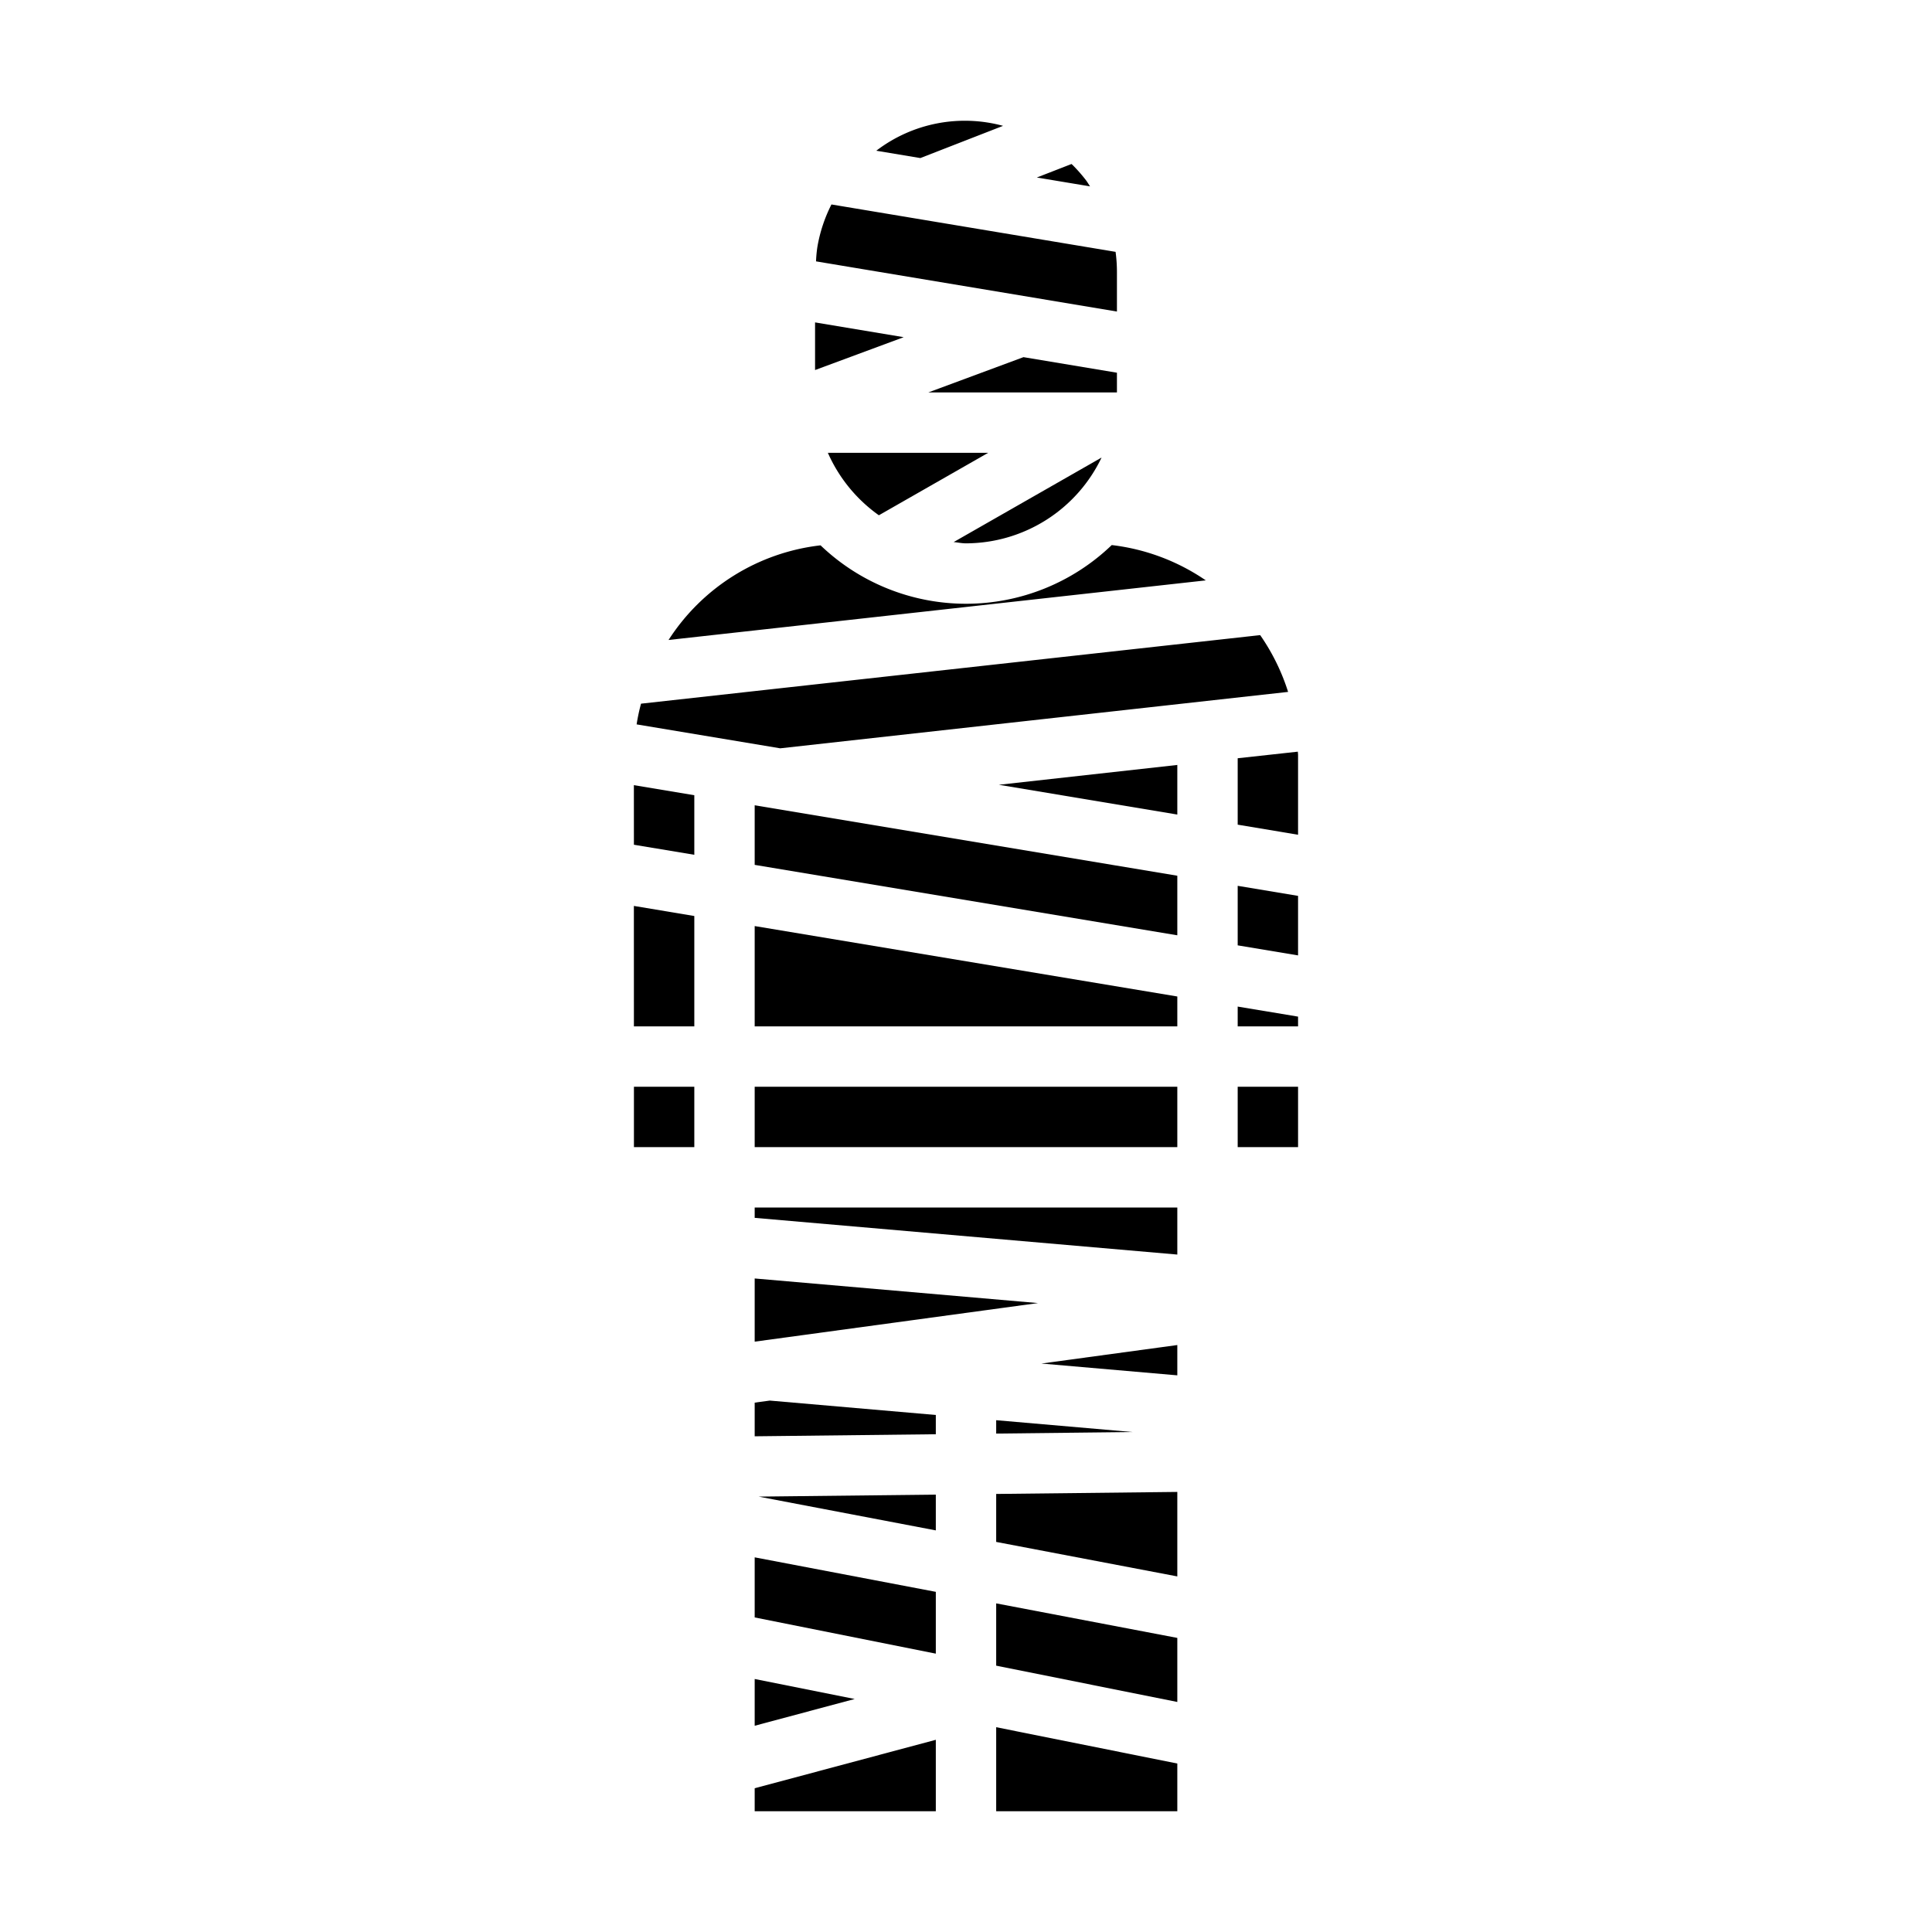 <svg xmlns="http://www.w3.org/2000/svg" viewBox="0 0 64 64" x="0px" y="0px"><g><polygon points="39 44.556 34.498 45.169 39 45.56 39 44.556"></polygon><polygon points="37.517 47.438 33 47.046 33 47.489 37.517 47.438"></polygon><polygon points="39 29.01 25 26.676 25 28.65 39 30.983 39 29.01"></polygon><polygon points="39 49.422 33 49.489 33 51.078 39 52.221 39 49.422"></polygon><polygon points="39 33.01 25 30.677 25 34 39 34 39 33.01"></polygon><rect x="25" y="36" width="14" height="2"></rect><polygon points="39 40 25 40 25 40.343 39 41.559 39 40"></polygon><polygon points="39 54.258 33 53.114 33 55.177 39 56.38 39 54.258"></polygon><polygon points="25 60 31 60 31 57.633 25 59.238 25 60"></polygon><polygon points="25 57.168 28.313 56.281 25 55.619 25 57.168"></polygon><path d="M41.745,21.039,21.235,23.31a6.248,6.248,0,0,0-.146.686l4.755.793L42.67,22.92A6.991,6.991,0,0,0,41.745,21.039Z"></path><polygon points="31 52.732 25 51.589 25 53.58 31 54.779 31 52.732"></polygon><polygon points="31 46.873 25.501 46.396 25 46.464 25 47.579 31 47.511 31 46.873"></polygon><polygon points="25 42.351 25 44.444 34.385 43.166 25 42.351"></polygon><polygon points="31 49.511 25.13 49.577 31 50.696 31 49.511"></polygon><polygon points="39 58.419 33 57.216 33 60 39 60 39 58.419"></polygon><polygon points="37 12.347 33.904 11.831 30.751 13 37 13 37 12.347"></polygon><polygon points="27 12.258 29.936 11.17 27 10.68 27 12.258"></polygon><rect x="41" y="36" width="2" height="2"></rect><path d="M36.491,15.157l-4.9,2.8c.138.012.27.042.411.042A4.994,4.994,0,0,0,36.491,15.157Z"></path><polygon points="39 25.34 33.088 25.997 39 26.983 39 25.34"></polygon><path d="M43,25c0-.037-.008-.067-.008-.1L41,25.118v2.2l2,.334Z"></path><polygon points="43 29.677 41 29.344 41 31.316 43 31.649 43 29.677"></polygon><polygon points="43 33.677 41 33.344 41 34 43 34 43 33.677"></polygon><path d="M39.944,19.226a6.951,6.951,0,0,0-3.116-1.17,6.966,6.966,0,0,1-9.646.009A6.922,6.922,0,0,0,22.147,21.2Z"></path><rect x="21" y="36" width="2" height="2"></rect><polygon points="23 26.343 20.998 26.009 20.999 27.983 23 28.316 23 26.343"></polygon><polygon points="23 30.344 20.998 30.01 20.999 34 23 34 23 30.344"></polygon><path d="M33.228,4.169a4.828,4.828,0,0,0-4.2.824l1.46.243Z"></path><path d="M35.495,5.433l-1.149.447,1.764.294c-.047-.068-.088-.141-.138-.207a5.183,5.183,0,0,0-.439-.5C35.521,5.455,35.507,5.445,35.495,5.433Z"></path><path d="M29.114,17.069,32.735,15H27.424A5.022,5.022,0,0,0,29.114,17.069Z"></path><path d="M27.077,8.179a4.315,4.315,0,0,0-.045.479L37,10.32V9a4.99,4.99,0,0,0-.045-.657l-9.412-1.57A4.918,4.918,0,0,0,27.077,8.179Z"></path></g></svg>
